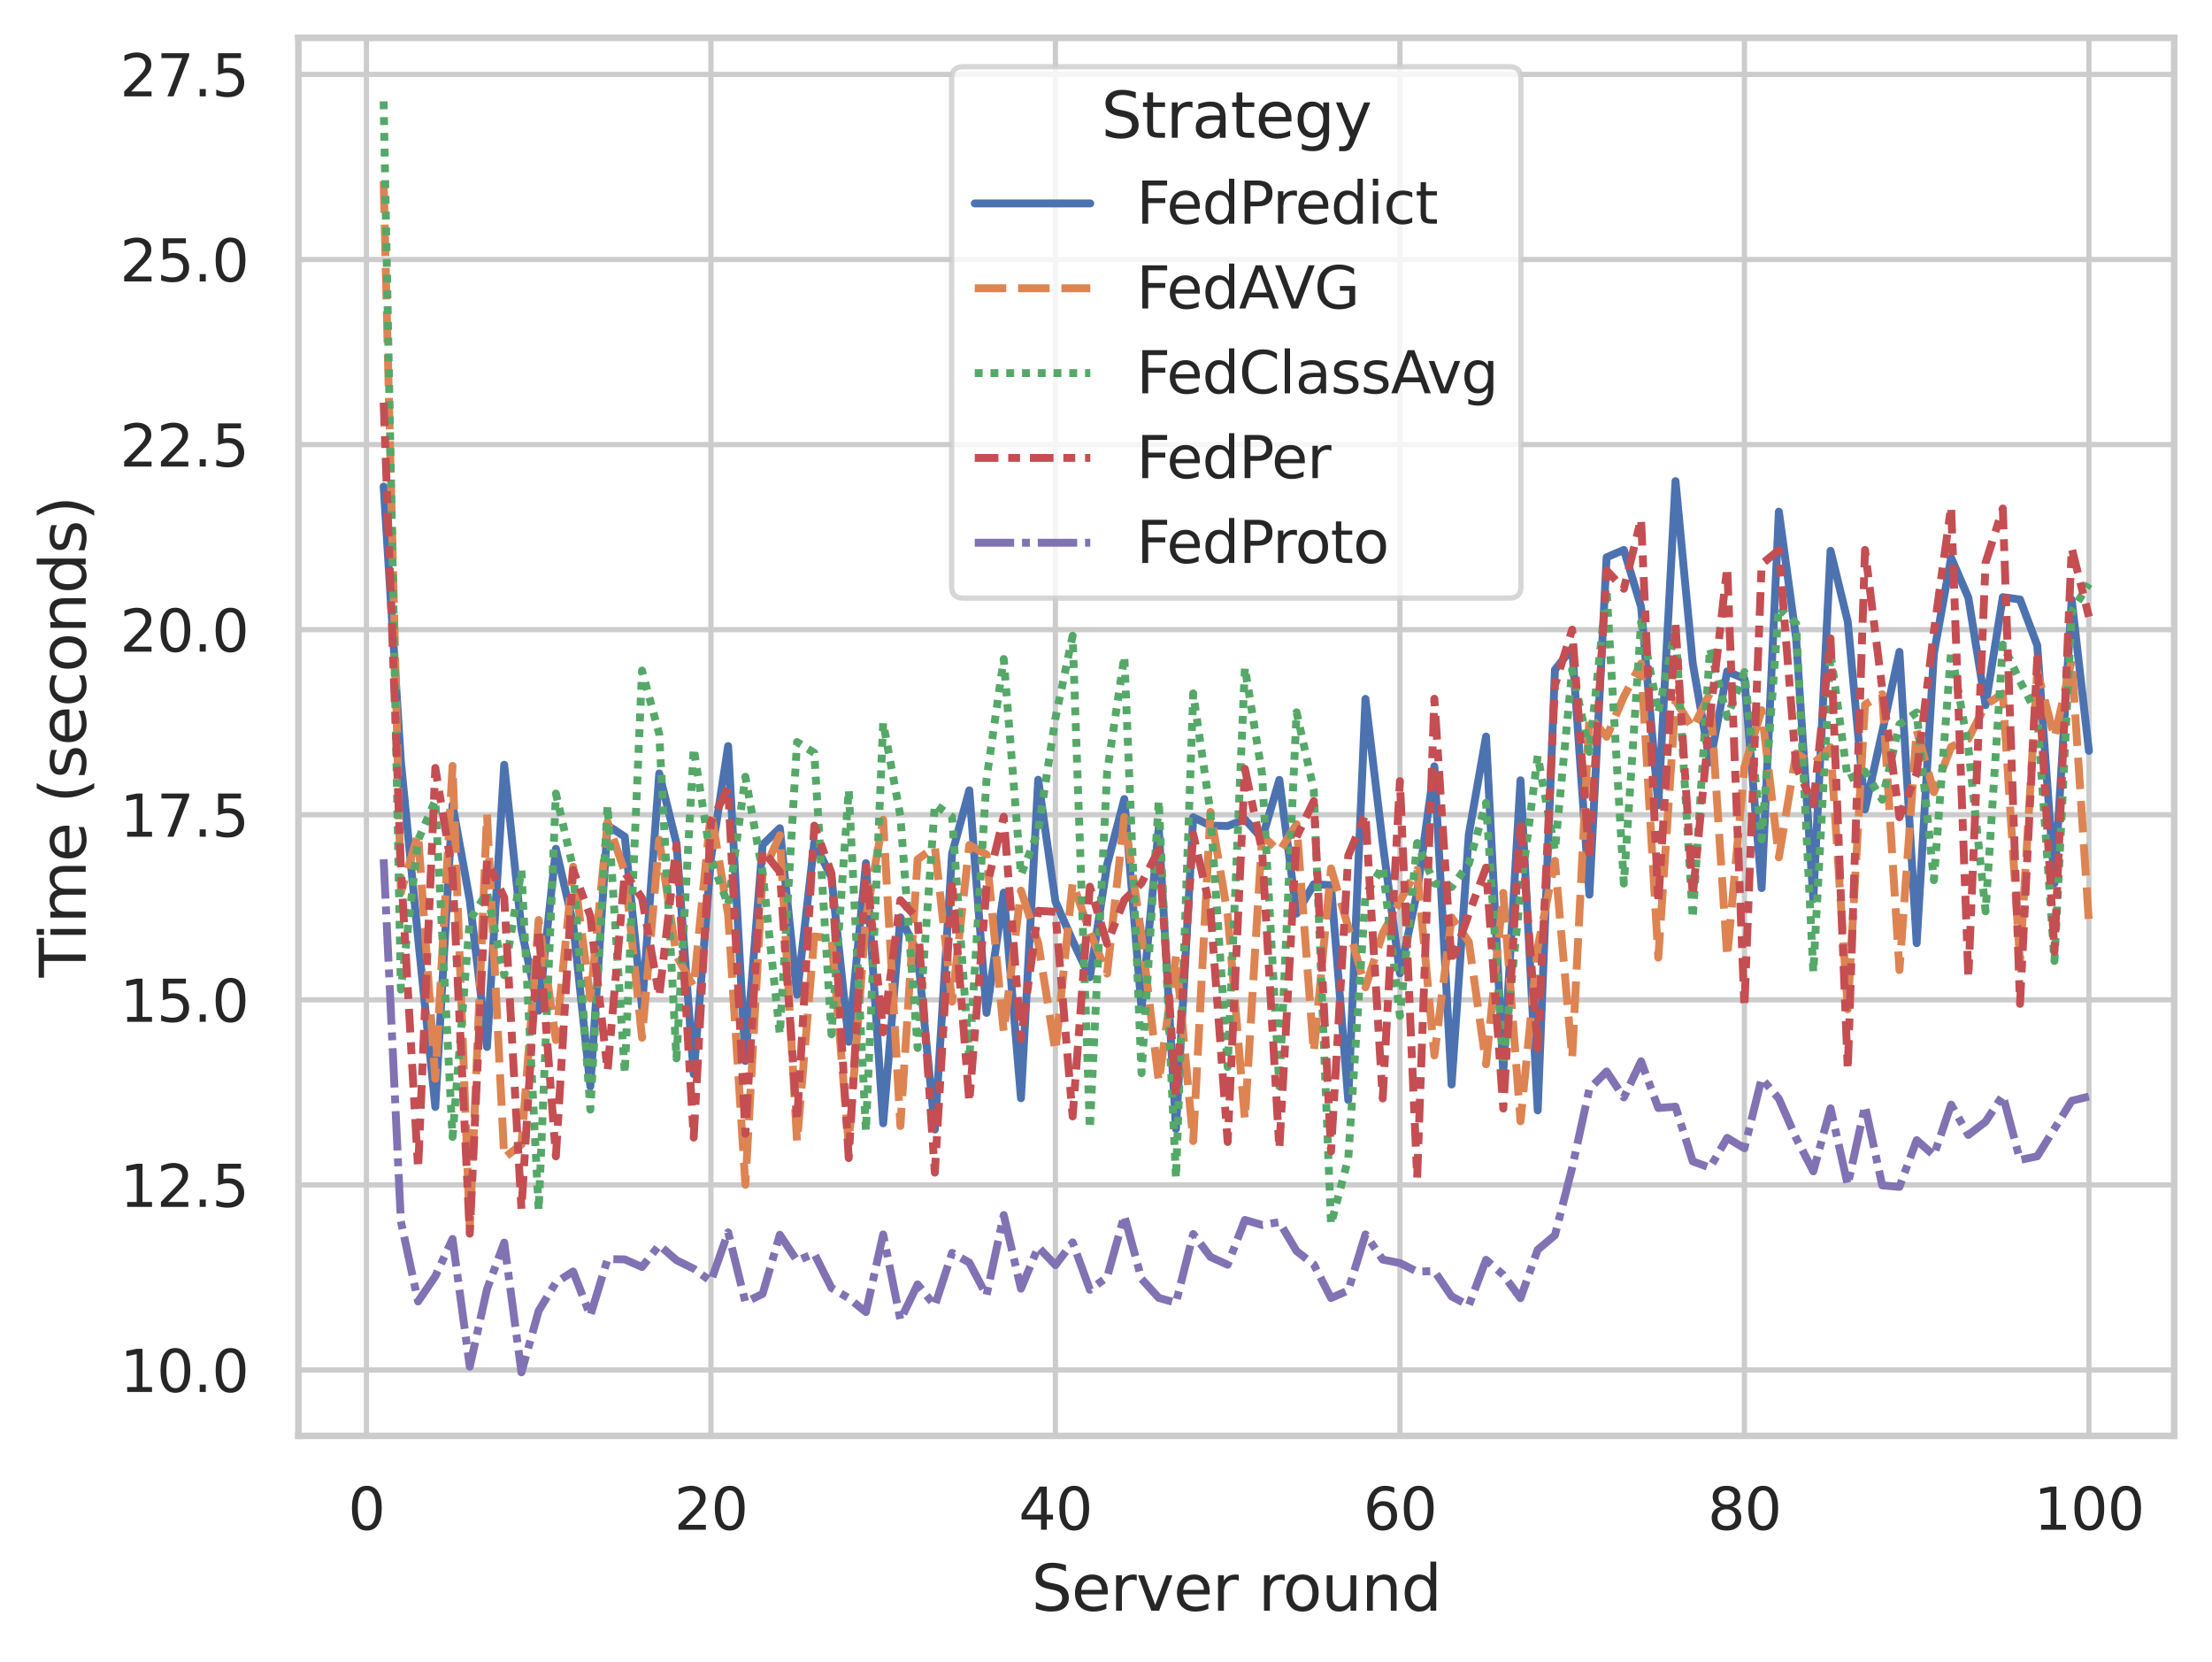 <?xml version="1.0" encoding="utf-8" standalone="no"?>
<!DOCTYPE svg PUBLIC "-//W3C//DTD SVG 1.1//EN"
  "http://www.w3.org/Graphics/SVG/1.1/DTD/svg11.dtd">
<svg xmlns:xlink="http://www.w3.org/1999/xlink" width="421.126pt" height="316.272pt" viewBox="0 0 421.126 316.272" xmlns="http://www.w3.org/2000/svg" version="1.1">
 <defs>
  <style type="text/css">*{stroke-linejoin: round; stroke-linecap: butt}</style>
 </defs>
 <g id="figure_1">
  <g id="patch_1">
   <path d="M 0 316.272 
L 421.126 316.272 
L 421.126 0 
L 0 0 
z
" style="fill: #ffffff"/>
  </g>
  <g id="axes_1">
   <g id="patch_2">
    <path d="M 56.806 273.312 
L 413.926 273.312 
L 413.926 7.2 
L 56.806 7.2 
z
" style="fill: #ffffff"/>
   </g>
   <g id="matplotlib.axis_1">
    <g id="xtick_1">
     <g id="line2d_1">
      <path d="M 69.759 273.312 
L 69.759 7.2 
" clip-path="url(#p52a2d776b5)" style="fill: none; stroke: #cccccc; stroke-linecap: round"/>
     </g>
     <g id="text_1">
      <!-- 0 -->
      <g style="fill: #262626" transform="translate(66.26 291.17) scale(0.11 -0.11)">
       <defs>
        <path id="DejaVuSans-30" d="M 2034 4250 
Q 1547 4250 1301 3770 
Q 1056 3291 1056 2328 
Q 1056 1369 1301 889 
Q 1547 409 2034 409 
Q 2525 409 2770 889 
Q 3016 1369 3016 2328 
Q 3016 3291 2770 3770 
Q 2525 4250 2034 4250 
z
M 2034 4750 
Q 2819 4750 3233 4129 
Q 3647 3509 3647 2328 
Q 3647 1150 3233 529 
Q 2819 -91 2034 -91 
Q 1250 -91 836 529 
Q 422 1150 422 2328 
Q 422 3509 836 4129 
Q 1250 4750 2034 4750 
z
" transform="scale(0.016)"/>
       </defs>
       <use xlink:href="#DejaVuSans-30"/>
      </g>
     </g>
    </g>
    <g id="xtick_2">
     <g id="line2d_2">
      <path d="M 135.346 273.312 
L 135.346 7.2 
" clip-path="url(#p52a2d776b5)" style="fill: none; stroke: #cccccc; stroke-linecap: round"/>
     </g>
     <g id="text_2">
      <!-- 20 -->
      <g style="fill: #262626" transform="translate(128.347 291.17) scale(0.11 -0.11)">
       <defs>
        <path id="DejaVuSans-32" d="M 1228 531 
L 3431 531 
L 3431 0 
L 469 0 
L 469 531 
Q 828 903 1448 1529 
Q 2069 2156 2228 2338 
Q 2531 2678 2651 2914 
Q 2772 3150 2772 3378 
Q 2772 3750 2511 3984 
Q 2250 4219 1831 4219 
Q 1534 4219 1204 4116 
Q 875 4013 500 3803 
L 500 4441 
Q 881 4594 1212 4672 
Q 1544 4750 1819 4750 
Q 2544 4750 2975 4387 
Q 3406 4025 3406 3419 
Q 3406 3131 3298 2873 
Q 3191 2616 2906 2266 
Q 2828 2175 2409 1742 
Q 1991 1309 1228 531 
z
" transform="scale(0.016)"/>
       </defs>
       <use xlink:href="#DejaVuSans-32"/>
       <use xlink:href="#DejaVuSans-30" x="63.623"/>
      </g>
     </g>
    </g>
    <g id="xtick_3">
     <g id="line2d_3">
      <path d="M 200.933 273.312 
L 200.933 7.2 
" clip-path="url(#p52a2d776b5)" style="fill: none; stroke: #cccccc; stroke-linecap: round"/>
     </g>
     <g id="text_3">
      <!-- 40 -->
      <g style="fill: #262626" transform="translate(193.934 291.17) scale(0.11 -0.11)">
       <defs>
        <path id="DejaVuSans-34" d="M 2419 4116 
L 825 1625 
L 2419 1625 
L 2419 4116 
z
M 2253 4666 
L 3047 4666 
L 3047 1625 
L 3713 1625 
L 3713 1100 
L 3047 1100 
L 3047 0 
L 2419 0 
L 2419 1100 
L 313 1100 
L 313 1709 
L 2253 4666 
z
" transform="scale(0.016)"/>
       </defs>
       <use xlink:href="#DejaVuSans-34"/>
       <use xlink:href="#DejaVuSans-30" x="63.623"/>
      </g>
     </g>
    </g>
    <g id="xtick_4">
     <g id="line2d_4">
      <path d="M 266.52 273.312 
L 266.52 7.2 
" clip-path="url(#p52a2d776b5)" style="fill: none; stroke: #cccccc; stroke-linecap: round"/>
     </g>
     <g id="text_4">
      <!-- 60 -->
      <g style="fill: #262626" transform="translate(259.521 291.17) scale(0.11 -0.11)">
       <defs>
        <path id="DejaVuSans-36" d="M 2113 2584 
Q 1688 2584 1439 2293 
Q 1191 2003 1191 1497 
Q 1191 994 1439 701 
Q 1688 409 2113 409 
Q 2538 409 2786 701 
Q 3034 994 3034 1497 
Q 3034 2003 2786 2293 
Q 2538 2584 2113 2584 
z
M 3366 4563 
L 3366 3988 
Q 3128 4100 2886 4159 
Q 2644 4219 2406 4219 
Q 1781 4219 1451 3797 
Q 1122 3375 1075 2522 
Q 1259 2794 1537 2939 
Q 1816 3084 2150 3084 
Q 2853 3084 3261 2657 
Q 3669 2231 3669 1497 
Q 3669 778 3244 343 
Q 2819 -91 2113 -91 
Q 1303 -91 875 529 
Q 447 1150 447 2328 
Q 447 3434 972 4092 
Q 1497 4750 2381 4750 
Q 2619 4750 2861 4703 
Q 3103 4656 3366 4563 
z
" transform="scale(0.016)"/>
       </defs>
       <use xlink:href="#DejaVuSans-36"/>
       <use xlink:href="#DejaVuSans-30" x="63.623"/>
      </g>
     </g>
    </g>
    <g id="xtick_5">
     <g id="line2d_5">
      <path d="M 332.106 273.312 
L 332.106 7.2 
" clip-path="url(#p52a2d776b5)" style="fill: none; stroke: #cccccc; stroke-linecap: round"/>
     </g>
     <g id="text_5">
      <!-- 80 -->
      <g style="fill: #262626" transform="translate(325.108 291.17) scale(0.11 -0.11)">
       <defs>
        <path id="DejaVuSans-38" d="M 2034 2216 
Q 1584 2216 1326 1975 
Q 1069 1734 1069 1313 
Q 1069 891 1326 650 
Q 1584 409 2034 409 
Q 2484 409 2743 651 
Q 3003 894 3003 1313 
Q 3003 1734 2745 1975 
Q 2488 2216 2034 2216 
z
M 1403 2484 
Q 997 2584 770 2862 
Q 544 3141 544 3541 
Q 544 4100 942 4425 
Q 1341 4750 2034 4750 
Q 2731 4750 3128 4425 
Q 3525 4100 3525 3541 
Q 3525 3141 3298 2862 
Q 3072 2584 2669 2484 
Q 3125 2378 3379 2068 
Q 3634 1759 3634 1313 
Q 3634 634 3220 271 
Q 2806 -91 2034 -91 
Q 1263 -91 848 271 
Q 434 634 434 1313 
Q 434 1759 690 2068 
Q 947 2378 1403 2484 
z
M 1172 3481 
Q 1172 3119 1398 2916 
Q 1625 2713 2034 2713 
Q 2441 2713 2670 2916 
Q 2900 3119 2900 3481 
Q 2900 3844 2670 4047 
Q 2441 4250 2034 4250 
Q 1625 4250 1398 4047 
Q 1172 3844 1172 3481 
z
" transform="scale(0.016)"/>
       </defs>
       <use xlink:href="#DejaVuSans-38"/>
       <use xlink:href="#DejaVuSans-30" x="63.623"/>
      </g>
     </g>
    </g>
    <g id="xtick_6">
     <g id="line2d_6">
      <path d="M 397.693 273.312 
L 397.693 7.2 
" clip-path="url(#p52a2d776b5)" style="fill: none; stroke: #cccccc; stroke-linecap: round"/>
     </g>
     <g id="text_6">
      <!-- 100 -->
      <g style="fill: #262626" transform="translate(387.195 291.17) scale(0.11 -0.11)">
       <defs>
        <path id="DejaVuSans-31" d="M 794 531 
L 1825 531 
L 1825 4091 
L 703 3866 
L 703 4441 
L 1819 4666 
L 2450 4666 
L 2450 531 
L 3481 531 
L 3481 0 
L 794 0 
L 794 531 
z
" transform="scale(0.016)"/>
       </defs>
       <use xlink:href="#DejaVuSans-31"/>
       <use xlink:href="#DejaVuSans-30" x="63.623"/>
       <use xlink:href="#DejaVuSans-30" x="127.246"/>
      </g>
     </g>
    </g>
    <g id="text_7">
     <!-- Server round -->
     <g style="fill: #262626" transform="translate(196.365 306.576) scale(0.12 -0.12)">
      <defs>
       <path id="DejaVuSans-53" d="M 3425 4513 
L 3425 3897 
Q 3066 4069 2747 4153 
Q 2428 4238 2131 4238 
Q 1616 4238 1336 4038 
Q 1056 3838 1056 3469 
Q 1056 3159 1242 3001 
Q 1428 2844 1947 2747 
L 2328 2669 
Q 3034 2534 3370 2195 
Q 3706 1856 3706 1288 
Q 3706 609 3251 259 
Q 2797 -91 1919 -91 
Q 1588 -91 1214 -16 
Q 841 59 441 206 
L 441 856 
Q 825 641 1194 531 
Q 1563 422 1919 422 
Q 2459 422 2753 634 
Q 3047 847 3047 1241 
Q 3047 1584 2836 1778 
Q 2625 1972 2144 2069 
L 1759 2144 
Q 1053 2284 737 2584 
Q 422 2884 422 3419 
Q 422 4038 858 4394 
Q 1294 4750 2059 4750 
Q 2388 4750 2728 4690 
Q 3069 4631 3425 4513 
z
" transform="scale(0.016)"/>
       <path id="DejaVuSans-65" d="M 3597 1894 
L 3597 1613 
L 953 1613 
Q 991 1019 1311 708 
Q 1631 397 2203 397 
Q 2534 397 2845 478 
Q 3156 559 3463 722 
L 3463 178 
Q 3153 47 2828 -22 
Q 2503 -91 2169 -91 
Q 1331 -91 842 396 
Q 353 884 353 1716 
Q 353 2575 817 3079 
Q 1281 3584 2069 3584 
Q 2775 3584 3186 3129 
Q 3597 2675 3597 1894 
z
M 3022 2063 
Q 3016 2534 2758 2815 
Q 2500 3097 2075 3097 
Q 1594 3097 1305 2825 
Q 1016 2553 972 2059 
L 3022 2063 
z
" transform="scale(0.016)"/>
       <path id="DejaVuSans-72" d="M 2631 2963 
Q 2534 3019 2420 3045 
Q 2306 3072 2169 3072 
Q 1681 3072 1420 2755 
Q 1159 2438 1159 1844 
L 1159 0 
L 581 0 
L 581 3500 
L 1159 3500 
L 1159 2956 
Q 1341 3275 1631 3429 
Q 1922 3584 2338 3584 
Q 2397 3584 2469 3576 
Q 2541 3569 2628 3553 
L 2631 2963 
z
" transform="scale(0.016)"/>
       <path id="DejaVuSans-76" d="M 191 3500 
L 800 3500 
L 1894 563 
L 2988 3500 
L 3597 3500 
L 2284 0 
L 1503 0 
L 191 3500 
z
" transform="scale(0.016)"/>
       <path id="DejaVuSans-20" transform="scale(0.016)"/>
       <path id="DejaVuSans-6f" d="M 1959 3097 
Q 1497 3097 1228 2736 
Q 959 2375 959 1747 
Q 959 1119 1226 758 
Q 1494 397 1959 397 
Q 2419 397 2687 759 
Q 2956 1122 2956 1747 
Q 2956 2369 2687 2733 
Q 2419 3097 1959 3097 
z
M 1959 3584 
Q 2709 3584 3137 3096 
Q 3566 2609 3566 1747 
Q 3566 888 3137 398 
Q 2709 -91 1959 -91 
Q 1206 -91 779 398 
Q 353 888 353 1747 
Q 353 2609 779 3096 
Q 1206 3584 1959 3584 
z
" transform="scale(0.016)"/>
       <path id="DejaVuSans-75" d="M 544 1381 
L 544 3500 
L 1119 3500 
L 1119 1403 
Q 1119 906 1312 657 
Q 1506 409 1894 409 
Q 2359 409 2629 706 
Q 2900 1003 2900 1516 
L 2900 3500 
L 3475 3500 
L 3475 0 
L 2900 0 
L 2900 538 
Q 2691 219 2414 64 
Q 2138 -91 1772 -91 
Q 1169 -91 856 284 
Q 544 659 544 1381 
z
M 1991 3584 
L 1991 3584 
z
" transform="scale(0.016)"/>
       <path id="DejaVuSans-6e" d="M 3513 2113 
L 3513 0 
L 2938 0 
L 2938 2094 
Q 2938 2591 2744 2837 
Q 2550 3084 2163 3084 
Q 1697 3084 1428 2787 
Q 1159 2491 1159 1978 
L 1159 0 
L 581 0 
L 581 3500 
L 1159 3500 
L 1159 2956 
Q 1366 3272 1645 3428 
Q 1925 3584 2291 3584 
Q 2894 3584 3203 3211 
Q 3513 2838 3513 2113 
z
" transform="scale(0.016)"/>
       <path id="DejaVuSans-64" d="M 2906 2969 
L 2906 4863 
L 3481 4863 
L 3481 0 
L 2906 0 
L 2906 525 
Q 2725 213 2448 61 
Q 2172 -91 1784 -91 
Q 1150 -91 751 415 
Q 353 922 353 1747 
Q 353 2572 751 3078 
Q 1150 3584 1784 3584 
Q 2172 3584 2448 3432 
Q 2725 3281 2906 2969 
z
M 947 1747 
Q 947 1113 1208 752 
Q 1469 391 1925 391 
Q 2381 391 2643 752 
Q 2906 1113 2906 1747 
Q 2906 2381 2643 2742 
Q 2381 3103 1925 3103 
Q 1469 3103 1208 2742 
Q 947 2381 947 1747 
z
" transform="scale(0.016)"/>
      </defs>
      <use xlink:href="#DejaVuSans-53"/>
      <use xlink:href="#DejaVuSans-65" x="63.477"/>
      <use xlink:href="#DejaVuSans-72" x="125"/>
      <use xlink:href="#DejaVuSans-76" x="166.113"/>
      <use xlink:href="#DejaVuSans-65" x="225.293"/>
      <use xlink:href="#DejaVuSans-72" x="286.816"/>
      <use xlink:href="#DejaVuSans-20" x="327.93"/>
      <use xlink:href="#DejaVuSans-72" x="359.717"/>
      <use xlink:href="#DejaVuSans-6f" x="398.58"/>
      <use xlink:href="#DejaVuSans-75" x="459.762"/>
      <use xlink:href="#DejaVuSans-6e" x="523.141"/>
      <use xlink:href="#DejaVuSans-64" x="586.52"/>
     </g>
    </g>
   </g>
   <g id="matplotlib.axis_2">
    <g id="ytick_1">
     <g id="line2d_7">
      <path d="M 56.806 260.772 
L 413.926 260.772 
" clip-path="url(#p52a2d776b5)" style="fill: none; stroke: #cccccc; stroke-linecap: round"/>
     </g>
     <g id="text_8">
      <!-- 10.0 -->
      <g style="fill: #262626" transform="translate(22.814 264.951) scale(0.11 -0.11)">
       <defs>
        <path id="DejaVuSans-2e" d="M 684 794 
L 1344 794 
L 1344 0 
L 684 0 
L 684 794 
z
" transform="scale(0.016)"/>
       </defs>
       <use xlink:href="#DejaVuSans-31"/>
       <use xlink:href="#DejaVuSans-30" x="63.623"/>
       <use xlink:href="#DejaVuSans-2e" x="127.246"/>
       <use xlink:href="#DejaVuSans-30" x="159.033"/>
      </g>
     </g>
    </g>
    <g id="ytick_2">
     <g id="line2d_8">
      <path d="M 56.806 225.542 
L 413.926 225.542 
" clip-path="url(#p52a2d776b5)" style="fill: none; stroke: #cccccc; stroke-linecap: round"/>
     </g>
     <g id="text_9">
      <!-- 12.5 -->
      <g style="fill: #262626" transform="translate(22.814 229.721) scale(0.11 -0.11)">
       <defs>
        <path id="DejaVuSans-35" d="M 691 4666 
L 3169 4666 
L 3169 4134 
L 1269 4134 
L 1269 2991 
Q 1406 3038 1543 3061 
Q 1681 3084 1819 3084 
Q 2600 3084 3056 2656 
Q 3513 2228 3513 1497 
Q 3513 744 3044 326 
Q 2575 -91 1722 -91 
Q 1428 -91 1123 -41 
Q 819 9 494 109 
L 494 744 
Q 775 591 1075 516 
Q 1375 441 1709 441 
Q 2250 441 2565 725 
Q 2881 1009 2881 1497 
Q 2881 1984 2565 2268 
Q 2250 2553 1709 2553 
Q 1456 2553 1204 2497 
Q 953 2441 691 2322 
L 691 4666 
z
" transform="scale(0.016)"/>
       </defs>
       <use xlink:href="#DejaVuSans-31"/>
       <use xlink:href="#DejaVuSans-32" x="63.623"/>
       <use xlink:href="#DejaVuSans-2e" x="127.246"/>
       <use xlink:href="#DejaVuSans-35" x="159.033"/>
      </g>
     </g>
    </g>
    <g id="ytick_3">
     <g id="line2d_9">
      <path d="M 56.806 190.312 
L 413.926 190.312 
" clip-path="url(#p52a2d776b5)" style="fill: none; stroke: #cccccc; stroke-linecap: round"/>
     </g>
     <g id="text_10">
      <!-- 15.0 -->
      <g style="fill: #262626" transform="translate(22.814 194.491) scale(0.11 -0.11)">
       <use xlink:href="#DejaVuSans-31"/>
       <use xlink:href="#DejaVuSans-35" x="63.623"/>
       <use xlink:href="#DejaVuSans-2e" x="127.246"/>
       <use xlink:href="#DejaVuSans-30" x="159.033"/>
      </g>
     </g>
    </g>
    <g id="ytick_4">
     <g id="line2d_10">
      <path d="M 56.806 155.082 
L 413.926 155.082 
" clip-path="url(#p52a2d776b5)" style="fill: none; stroke: #cccccc; stroke-linecap: round"/>
     </g>
     <g id="text_11">
      <!-- 17.5 -->
      <g style="fill: #262626" transform="translate(22.814 159.261) scale(0.11 -0.11)">
       <defs>
        <path id="DejaVuSans-37" d="M 525 4666 
L 3525 4666 
L 3525 4397 
L 1831 0 
L 1172 0 
L 2766 4134 
L 525 4134 
L 525 4666 
z
" transform="scale(0.016)"/>
       </defs>
       <use xlink:href="#DejaVuSans-31"/>
       <use xlink:href="#DejaVuSans-37" x="63.623"/>
       <use xlink:href="#DejaVuSans-2e" x="127.246"/>
       <use xlink:href="#DejaVuSans-35" x="159.033"/>
      </g>
     </g>
    </g>
    <g id="ytick_5">
     <g id="line2d_11">
      <path d="M 56.806 119.853 
L 413.926 119.853 
" clip-path="url(#p52a2d776b5)" style="fill: none; stroke: #cccccc; stroke-linecap: round"/>
     </g>
     <g id="text_12">
      <!-- 20.0 -->
      <g style="fill: #262626" transform="translate(22.814 124.032) scale(0.11 -0.11)">
       <use xlink:href="#DejaVuSans-32"/>
       <use xlink:href="#DejaVuSans-30" x="63.623"/>
       <use xlink:href="#DejaVuSans-2e" x="127.246"/>
       <use xlink:href="#DejaVuSans-30" x="159.033"/>
      </g>
     </g>
    </g>
    <g id="ytick_6">
     <g id="line2d_12">
      <path d="M 56.806 84.623 
L 413.926 84.623 
" clip-path="url(#p52a2d776b5)" style="fill: none; stroke: #cccccc; stroke-linecap: round"/>
     </g>
     <g id="text_13">
      <!-- 22.5 -->
      <g style="fill: #262626" transform="translate(22.814 88.802) scale(0.11 -0.11)">
       <use xlink:href="#DejaVuSans-32"/>
       <use xlink:href="#DejaVuSans-32" x="63.623"/>
       <use xlink:href="#DejaVuSans-2e" x="127.246"/>
       <use xlink:href="#DejaVuSans-35" x="159.033"/>
      </g>
     </g>
    </g>
    <g id="ytick_7">
     <g id="line2d_13">
      <path d="M 56.806 49.393 
L 413.926 49.393 
" clip-path="url(#p52a2d776b5)" style="fill: none; stroke: #cccccc; stroke-linecap: round"/>
     </g>
     <g id="text_14">
      <!-- 25.0 -->
      <g style="fill: #262626" transform="translate(22.814 53.572) scale(0.11 -0.11)">
       <use xlink:href="#DejaVuSans-32"/>
       <use xlink:href="#DejaVuSans-35" x="63.623"/>
       <use xlink:href="#DejaVuSans-2e" x="127.246"/>
       <use xlink:href="#DejaVuSans-30" x="159.033"/>
      </g>
     </g>
    </g>
    <g id="ytick_8">
     <g id="line2d_14">
      <path d="M 56.806 14.163 
L 413.926 14.163 
" clip-path="url(#p52a2d776b5)" style="fill: none; stroke: #cccccc; stroke-linecap: round"/>
     </g>
     <g id="text_15">
      <!-- 27.5 -->
      <g style="fill: #262626" transform="translate(22.814 18.342) scale(0.11 -0.11)">
       <use xlink:href="#DejaVuSans-32"/>
       <use xlink:href="#DejaVuSans-37" x="63.623"/>
       <use xlink:href="#DejaVuSans-2e" x="127.246"/>
       <use xlink:href="#DejaVuSans-35" x="159.033"/>
      </g>
     </g>
    </g>
    <g id="text_16">
     <!-- Time (seconds) -->
     <g style="fill: #262626" transform="translate(16.318 186.05) rotate(-90) scale(0.12 -0.12)">
      <defs>
       <path id="DejaVuSans-54" d="M -19 4666 
L 3928 4666 
L 3928 4134 
L 2272 4134 
L 2272 0 
L 1638 0 
L 1638 4134 
L -19 4134 
L -19 4666 
z
" transform="scale(0.016)"/>
       <path id="DejaVuSans-69" d="M 603 3500 
L 1178 3500 
L 1178 0 
L 603 0 
L 603 3500 
z
M 603 4863 
L 1178 4863 
L 1178 4134 
L 603 4134 
L 603 4863 
z
" transform="scale(0.016)"/>
       <path id="DejaVuSans-6d" d="M 3328 2828 
Q 3544 3216 3844 3400 
Q 4144 3584 4550 3584 
Q 5097 3584 5394 3201 
Q 5691 2819 5691 2113 
L 5691 0 
L 5113 0 
L 5113 2094 
Q 5113 2597 4934 2840 
Q 4756 3084 4391 3084 
Q 3944 3084 3684 2787 
Q 3425 2491 3425 1978 
L 3425 0 
L 2847 0 
L 2847 2094 
Q 2847 2600 2669 2842 
Q 2491 3084 2119 3084 
Q 1678 3084 1418 2786 
Q 1159 2488 1159 1978 
L 1159 0 
L 581 0 
L 581 3500 
L 1159 3500 
L 1159 2956 
Q 1356 3278 1631 3431 
Q 1906 3584 2284 3584 
Q 2666 3584 2933 3390 
Q 3200 3197 3328 2828 
z
" transform="scale(0.016)"/>
       <path id="DejaVuSans-28" d="M 1984 4856 
Q 1566 4138 1362 3434 
Q 1159 2731 1159 2009 
Q 1159 1288 1364 580 
Q 1569 -128 1984 -844 
L 1484 -844 
Q 1016 -109 783 600 
Q 550 1309 550 2009 
Q 550 2706 781 3412 
Q 1013 4119 1484 4856 
L 1984 4856 
z
" transform="scale(0.016)"/>
       <path id="DejaVuSans-73" d="M 2834 3397 
L 2834 2853 
Q 2591 2978 2328 3040 
Q 2066 3103 1784 3103 
Q 1356 3103 1142 2972 
Q 928 2841 928 2578 
Q 928 2378 1081 2264 
Q 1234 2150 1697 2047 
L 1894 2003 
Q 2506 1872 2764 1633 
Q 3022 1394 3022 966 
Q 3022 478 2636 193 
Q 2250 -91 1575 -91 
Q 1294 -91 989 -36 
Q 684 19 347 128 
L 347 722 
Q 666 556 975 473 
Q 1284 391 1588 391 
Q 1994 391 2212 530 
Q 2431 669 2431 922 
Q 2431 1156 2273 1281 
Q 2116 1406 1581 1522 
L 1381 1569 
Q 847 1681 609 1914 
Q 372 2147 372 2553 
Q 372 3047 722 3315 
Q 1072 3584 1716 3584 
Q 2034 3584 2315 3537 
Q 2597 3491 2834 3397 
z
" transform="scale(0.016)"/>
       <path id="DejaVuSans-63" d="M 3122 3366 
L 3122 2828 
Q 2878 2963 2633 3030 
Q 2388 3097 2138 3097 
Q 1578 3097 1268 2742 
Q 959 2388 959 1747 
Q 959 1106 1268 751 
Q 1578 397 2138 397 
Q 2388 397 2633 464 
Q 2878 531 3122 666 
L 3122 134 
Q 2881 22 2623 -34 
Q 2366 -91 2075 -91 
Q 1284 -91 818 406 
Q 353 903 353 1747 
Q 353 2603 823 3093 
Q 1294 3584 2113 3584 
Q 2378 3584 2631 3529 
Q 2884 3475 3122 3366 
z
" transform="scale(0.016)"/>
       <path id="DejaVuSans-29" d="M 513 4856 
L 1013 4856 
Q 1481 4119 1714 3412 
Q 1947 2706 1947 2009 
Q 1947 1309 1714 600 
Q 1481 -109 1013 -844 
L 513 -844 
Q 928 -128 1133 580 
Q 1338 1288 1338 2009 
Q 1338 2731 1133 3434 
Q 928 4138 513 4856 
z
" transform="scale(0.016)"/>
      </defs>
      <use xlink:href="#DejaVuSans-54"/>
      <use xlink:href="#DejaVuSans-69" x="57.959"/>
      <use xlink:href="#DejaVuSans-6d" x="85.742"/>
      <use xlink:href="#DejaVuSans-65" x="183.154"/>
      <use xlink:href="#DejaVuSans-20" x="244.678"/>
      <use xlink:href="#DejaVuSans-28" x="276.465"/>
      <use xlink:href="#DejaVuSans-73" x="315.479"/>
      <use xlink:href="#DejaVuSans-65" x="367.578"/>
      <use xlink:href="#DejaVuSans-63" x="429.102"/>
      <use xlink:href="#DejaVuSans-6f" x="484.082"/>
      <use xlink:href="#DejaVuSans-6e" x="545.264"/>
      <use xlink:href="#DejaVuSans-64" x="608.643"/>
      <use xlink:href="#DejaVuSans-73" x="672.119"/>
      <use xlink:href="#DejaVuSans-29" x="724.219"/>
     </g>
    </g>
   </g>
   <g id="PolyCollection_1"/>
   <g id="PolyCollection_2"/>
   <g id="PolyCollection_3"/>
   <g id="PolyCollection_4"/>
   <g id="PolyCollection_5"/>
   <g id="line2d_15">
    <path d="M 73.039 92.613 
L 76.318 144.869 
L 79.597 178.568 
L 82.877 210.693 
L 86.156 153.21 
L 89.435 171.389 
L 92.715 199.289 
L 95.994 145.566 
L 99.273 176.915 
L 102.553 192.38 
L 105.832 161.558 
L 109.111 175.819 
L 112.391 206.805 
L 115.67 157.101 
L 118.949 159.264 
L 122.229 191.772 
L 125.508 147.218 
L 128.787 160.525 
L 132.067 204.445 
L 135.346 163.452 
L 138.625 142.006 
L 141.905 201.959 
L 145.184 160.799 
L 148.463 157.64 
L 151.743 189.338 
L 155.022 160.356 
L 158.301 167.01 
L 161.581 198.301 
L 164.86 164.294 
L 168.139 213.815 
L 171.419 174.62 
L 174.698 181.359 
L 177.978 214.998 
L 181.257 162.47 
L 184.536 150.426 
L 187.816 192.801 
L 191.095 169.896 
L 194.374 209.042 
L 197.654 148.421 
L 200.933 171.583 
L 204.212 179.067 
L 207.492 186.016 
L 210.771 164.608 
L 214.05 152.084 
L 217.33 191.998 
L 220.609 157.478 
L 223.888 214.896 
L 227.168 155.561 
L 230.447 157.149 
L 233.726 157.224 
L 237.006 155.96 
L 240.285 159.596 
L 243.564 148.442 
L 246.844 173.899 
L 250.123 168.3 
L 253.402 168.496 
L 256.682 209.377 
L 259.961 133.03 
L 263.24 160.469 
L 266.52 185.267 
L 269.799 169.794 
L 273.078 145.86 
L 276.358 206.423 
L 279.637 158.805 
L 282.916 140.189 
L 286.196 204.16 
L 289.475 148.52 
L 292.754 211.35 
L 296.034 127.477 
L 299.313 123.363 
L 302.592 170.303 
L 305.872 106.075 
L 309.151 104.667 
L 312.43 115.48 
L 315.71 153.295 
L 318.989 91.577 
L 322.268 126.242 
L 325.548 145.119 
L 328.827 127.793 
L 332.106 129.19 
L 335.386 169.044 
L 338.665 97.391 
L 341.944 121.45 
L 345.224 171.149 
L 348.503 104.843 
L 351.782 118.312 
L 355.062 154.071 
L 358.341 139.34 
L 361.62 124.076 
L 364.9 179.532 
L 368.179 124.407 
L 371.458 106.164 
L 374.738 113.74 
L 378.017 134.229 
L 381.297 113.659 
L 384.576 114.111 
L 387.855 122.845 
L 391.135 168.12 
L 394.414 114.153 
L 397.693 142.919 
" clip-path="url(#p52a2d776b5)" style="fill: none; stroke: #4c72b0; stroke-width: 1.5; stroke-linecap: round"/>
   </g>
   <g id="line2d_16">
    <path d="M 73.039 34.496 
L 76.318 169.909 
L 79.597 158.75 
L 82.877 205.34 
L 86.156 145.783 
L 89.435 233.988 
L 92.715 155.023 
L 95.994 220.362 
L 99.273 217.851 
L 102.553 175.103 
L 105.832 197.971 
L 109.111 164.961 
L 112.391 190.001 
L 115.67 156.46 
L 118.949 165.929 
L 122.229 197.538 
L 125.508 159.837 
L 128.787 181.912 
L 132.067 187.834 
L 135.346 154.39 
L 138.625 174.134 
L 141.905 225.512 
L 145.184 166.378 
L 148.463 158.972 
L 151.743 217.363 
L 155.022 178.237 
L 158.301 178.595 
L 161.581 217.811 
L 164.86 174.736 
L 168.139 156.02 
L 171.419 214.324 
L 174.698 163.582 
L 177.978 161.208 
L 181.257 190.649 
L 184.536 160.837 
L 187.816 162.656 
L 191.095 196.455 
L 194.374 169.522 
L 197.654 179.464 
L 200.933 200.132 
L 204.212 168.019 
L 207.492 177.438 
L 210.771 185.322 
L 214.05 155.512 
L 217.33 177.993 
L 220.609 205.923 
L 223.888 181.969 
L 227.168 217.186 
L 230.447 154.544 
L 233.726 174.063 
L 237.006 213.113 
L 240.285 158.984 
L 243.564 162.088 
L 246.844 156.891 
L 250.123 200.312 
L 253.402 165.301 
L 256.682 176.47 
L 259.961 187.922 
L 263.24 177.671 
L 266.52 171.524 
L 269.799 165.557 
L 273.078 200.895 
L 276.358 174.633 
L 279.637 179.257 
L 282.916 202.578 
L 286.196 169.946 
L 289.475 213.421 
L 292.754 180.314 
L 296.034 163.847 
L 299.313 201.382 
L 302.592 136.334 
L 305.872 140.252 
L 309.151 132.615 
L 312.43 126.299 
L 315.71 182.284 
L 318.989 133.339 
L 322.268 138.638 
L 325.548 131.941 
L 328.827 182.178 
L 332.106 145.959 
L 335.386 135.182 
L 338.665 163.197 
L 341.944 143.399 
L 345.224 145.374 
L 348.503 142.236 
L 351.782 192.118 
L 355.062 134.127 
L 358.341 132.132 
L 361.62 184.647 
L 364.9 138.934 
L 368.179 150.793 
L 371.458 142.166 
L 374.738 140.613 
L 378.017 134.182 
L 381.297 132.009 
L 384.576 183.042 
L 387.855 127.662 
L 391.135 140.429 
L 394.414 125.64 
L 397.693 175.597 
" clip-path="url(#p52a2d776b5)" style="fill: none; stroke-dasharray: 6,2.25; stroke-dashoffset: 0; stroke: #dd8452; stroke-width: 1.5"/>
   </g>
   <g id="line2d_17">
    <path d="M 73.039 19.296 
L 76.318 188.361 
L 79.597 159.905 
L 82.877 152.349 
L 86.156 216.416 
L 89.435 175.117 
L 92.715 169.908 
L 95.994 185.622 
L 99.273 165.679 
L 102.553 230.385 
L 105.832 151.044 
L 109.111 165.264 
L 112.391 211.211 
L 115.67 153.274 
L 118.949 204.275 
L 122.229 127.637 
L 125.508 139.725 
L 128.787 201.455 
L 132.067 142.424 
L 135.346 163.501 
L 138.625 172.216 
L 141.905 147.843 
L 145.184 166.028 
L 148.463 196.862 
L 151.743 141.242 
L 155.022 143.303 
L 158.301 196.877 
L 161.581 150.367 
L 164.86 215.307 
L 168.139 137.588 
L 171.419 155.327 
L 174.698 199.481 
L 177.978 153.107 
L 181.257 155.499 
L 184.536 201.721 
L 187.816 148.283 
L 191.095 125.432 
L 194.374 166.526 
L 197.654 158.193 
L 200.933 136.695 
L 204.212 121.004 
L 207.492 214.86 
L 210.771 146.985 
L 214.05 124.946 
L 217.33 204.276 
L 220.609 152.383 
L 223.888 224.244 
L 227.168 131.976 
L 230.447 154.675 
L 233.726 203.094 
L 237.006 127.071 
L 240.285 147.405 
L 243.564 206.788 
L 246.844 135.583 
L 250.123 150.375 
L 253.402 233.015 
L 256.682 220.536 
L 259.961 170.347 
L 263.24 164.95 
L 266.52 193.373 
L 269.799 160.465 
L 273.078 168.139 
L 276.358 168.852 
L 279.637 164.427 
L 282.916 152.803 
L 286.196 202.651 
L 289.475 169.791 
L 292.754 143.862 
L 296.034 161.873 
L 299.313 127.466 
L 302.592 143.135 
L 305.872 112.311 
L 309.151 168.184 
L 312.43 118.447 
L 315.71 135.67 
L 318.989 119.657 
L 322.268 174.78 
L 325.548 123.421 
L 328.827 136.473 
L 332.106 127.924 
L 335.386 159.786 
L 338.665 115.587 
L 341.944 118.675 
L 345.224 185.034 
L 348.503 124.252 
L 351.782 148.28 
L 355.062 146.858 
L 358.341 152.216 
L 361.62 137.877 
L 364.9 135.613 
L 368.179 167.536 
L 371.458 123.84 
L 374.738 142.314 
L 378.017 173.472 
L 381.297 122.681 
L 384.576 129.668 
L 387.855 136.005 
L 391.135 182.916 
L 394.414 116.446 
L 397.693 111.098 
" clip-path="url(#p52a2d776b5)" style="fill: none; stroke-dasharray: 1.5,1.5; stroke-dashoffset: 0; stroke: #55a868; stroke-width: 1.5"/>
   </g>
   <g id="line2d_18">
    <path d="M 73.039 76.636 
L 76.318 165.02 
L 79.597 222.503 
L 82.877 146.171 
L 86.156 166.121 
L 89.435 234.825 
L 92.715 163.8 
L 95.994 170.856 
L 99.273 230.137 
L 102.553 176.811 
L 105.832 220.117 
L 109.111 165.582 
L 112.391 174.369 
L 115.67 203.828 
L 118.949 166.079 
L 122.229 170.956 
L 125.508 189.608 
L 128.787 160.861 
L 132.067 216.538 
L 135.346 156.489 
L 138.625 149.967 
L 141.905 215.807 
L 145.184 161.832 
L 148.463 165.971 
L 151.743 213.446 
L 155.022 157.15 
L 158.301 166.239 
L 161.581 220.432 
L 164.86 164.945 
L 168.139 196.489 
L 171.419 171.331 
L 174.698 174.907 
L 177.978 223.202 
L 181.257 167.578 
L 184.536 209.784 
L 187.816 168.915 
L 191.095 155.466 
L 194.374 197.794 
L 197.654 173.36 
L 200.933 173.572 
L 204.212 212.504 
L 207.492 168.765 
L 210.771 179.641 
L 214.05 171.288 
L 217.33 168.088 
L 220.609 161.76 
L 223.888 208.718 
L 227.168 158.804 
L 230.447 173.108 
L 233.726 217.372 
L 237.006 146.332 
L 240.285 161.952 
L 243.564 218.646 
L 246.844 159.316 
L 250.123 152.455 
L 253.402 219.163 
L 256.682 162.871 
L 259.961 155.004 
L 263.24 209.088 
L 266.52 148.681 
L 269.799 224.193 
L 273.078 132.998 
L 276.358 183.372 
L 279.637 173.948 
L 282.916 165.145 
L 286.196 211.011 
L 289.475 156.122 
L 292.754 199.554 
L 296.034 130.414 
L 299.313 119.847 
L 302.592 163.646 
L 305.872 108.577 
L 309.151 112.068 
L 312.43 98.778 
L 315.71 171.974 
L 318.989 118.857 
L 322.268 170.539 
L 325.548 136.681 
L 328.827 107.983 
L 332.106 191.732 
L 335.386 107.388 
L 338.665 104.691 
L 341.944 145.868 
L 345.224 153.117 
L 348.503 121.514 
L 351.782 203.655 
L 355.062 104.664 
L 358.341 131.077 
L 361.62 155.561 
L 364.9 147.195 
L 368.179 120.154 
L 371.458 96.417 
L 374.738 186.114 
L 378.017 107.109 
L 381.297 96.787 
L 384.576 191.081 
L 387.855 125.236 
L 391.135 181.14 
L 394.414 104.355 
L 397.693 117.392 
" clip-path="url(#p52a2d776b5)" style="fill: none; stroke-dasharray: 4.5,1.875,2.25,1.875; stroke-dashoffset: 0; stroke: #c44e52; stroke-width: 1.5"/>
   </g>
   <g id="line2d_19">
    <path d="M 73.039 163.553 
L 76.318 232.458 
L 79.597 247.719 
L 82.877 242.922 
L 86.156 235.821 
L 89.435 260.135 
L 92.715 245.403 
L 95.994 236.515 
L 99.273 261.216 
L 102.553 249.503 
L 105.832 244.114 
L 109.111 242.013 
L 112.391 250.426 
L 115.67 239.654 
L 118.949 239.718 
L 122.229 241.171 
L 125.508 236.995 
L 128.787 239.877 
L 132.067 241.488 
L 135.346 243.884 
L 138.625 234.572 
L 141.905 247.874 
L 145.184 246.289 
L 148.463 235.02 
L 151.743 239.974 
L 155.022 238.608 
L 158.301 245.153 
L 161.581 247.095 
L 164.86 249.744 
L 168.139 234.964 
L 171.419 251.265 
L 174.698 244.476 
L 177.978 248.527 
L 181.257 238.473 
L 184.536 240.317 
L 187.816 246.57 
L 191.095 231.273 
L 194.374 245.298 
L 197.654 237.371 
L 200.933 240.811 
L 204.212 236.472 
L 207.492 245.499 
L 210.771 243.113 
L 214.05 231.397 
L 217.33 243.431 
L 220.609 247.043 
L 223.888 247.962 
L 227.168 234.881 
L 230.447 239.246 
L 233.726 240.734 
L 237.006 232.205 
L 240.285 233.163 
L 243.564 232.623 
L 246.844 238.14 
L 250.123 240.675 
L 253.402 247.076 
L 256.682 245.617 
L 259.961 234.957 
L 263.24 239.752 
L 266.52 240.408 
L 269.799 242.047 
L 273.078 241.934 
L 276.358 246.758 
L 279.637 248.5 
L 282.916 239.798 
L 286.196 242.662 
L 289.475 247.105 
L 292.754 237.88 
L 296.034 235.114 
L 299.313 222.283 
L 302.592 207.253 
L 305.872 203.949 
L 309.151 208.878 
L 312.43 202.012 
L 315.71 210.904 
L 318.989 210.645 
L 322.268 221.058 
L 325.548 222.258 
L 328.827 216.583 
L 332.106 218.566 
L 335.386 205.268 
L 338.665 209.139 
L 341.944 216.614 
L 345.224 222.961 
L 348.503 210.955 
L 351.782 225.548 
L 355.062 210.481 
L 358.341 225.622 
L 361.62 225.911 
L 364.9 217.018 
L 368.179 219.914 
L 371.458 210.257 
L 374.738 216.037 
L 378.017 213.512 
L 381.297 208.479 
L 384.576 220.78 
L 387.855 220.098 
L 391.135 214.824 
L 394.414 209.53 
L 397.693 208.717 
" clip-path="url(#p52a2d776b5)" style="fill: none; stroke-dasharray: 7.5,1.5,1.5,1.5; stroke-dashoffset: 0; stroke: #8172b3; stroke-width: 1.5"/>
   </g>
   <g id="line2d_20"/>
   <g id="line2d_21"/>
   <g id="line2d_22"/>
   <g id="line2d_23"/>
   <g id="line2d_24"/>
   <g id="patch_3">
    <path d="M 56.806 273.312 
L 56.806 7.2 
" style="fill: none; stroke: #cccccc; stroke-width: 1.25; stroke-linejoin: miter; stroke-linecap: square"/>
   </g>
   <g id="patch_4">
    <path d="M 413.926 273.312 
L 413.926 7.2 
" style="fill: none; stroke: #cccccc; stroke-width: 1.25; stroke-linejoin: miter; stroke-linecap: square"/>
   </g>
   <g id="patch_5">
    <path d="M 56.806 273.312 
L 413.926 273.312 
" style="fill: none; stroke: #cccccc; stroke-width: 1.25; stroke-linejoin: miter; stroke-linecap: square"/>
   </g>
   <g id="patch_6">
    <path d="M 56.806 7.2 
L 413.926 7.2 
" style="fill: none; stroke: #cccccc; stroke-width: 1.25; stroke-linejoin: miter; stroke-linecap: square"/>
   </g>
   <g id="legend_1">
    <g id="patch_7">
     <path d="M 183.374 113.843 
L 287.358 113.843 
Q 289.558 113.843 289.558 111.643 
L 289.558 14.9 
Q 289.558 12.7 287.358 12.7 
L 183.374 12.7 
Q 181.174 12.7 181.174 14.9 
L 181.174 111.643 
Q 181.174 113.843 183.374 113.843 
z
" style="fill: #ffffff; opacity: 0.8; stroke: #cccccc; stroke-linejoin: miter"/>
    </g>
    <g id="text_17">
     <!-- Strategy -->
     <g style="fill: #262626" transform="translate(209.657 26.218) scale(0.12 -0.12)">
      <defs>
       <path id="DejaVuSans-74" d="M 1172 4494 
L 1172 3500 
L 2356 3500 
L 2356 3053 
L 1172 3053 
L 1172 1153 
Q 1172 725 1289 603 
Q 1406 481 1766 481 
L 2356 481 
L 2356 0 
L 1766 0 
Q 1100 0 847 248 
Q 594 497 594 1153 
L 594 3053 
L 172 3053 
L 172 3500 
L 594 3500 
L 594 4494 
L 1172 4494 
z
" transform="scale(0.016)"/>
       <path id="DejaVuSans-61" d="M 2194 1759 
Q 1497 1759 1228 1600 
Q 959 1441 959 1056 
Q 959 750 1161 570 
Q 1363 391 1709 391 
Q 2188 391 2477 730 
Q 2766 1069 2766 1631 
L 2766 1759 
L 2194 1759 
z
M 3341 1997 
L 3341 0 
L 2766 0 
L 2766 531 
Q 2569 213 2275 61 
Q 1981 -91 1556 -91 
Q 1019 -91 701 211 
Q 384 513 384 1019 
Q 384 1609 779 1909 
Q 1175 2209 1959 2209 
L 2766 2209 
L 2766 2266 
Q 2766 2663 2505 2880 
Q 2244 3097 1772 3097 
Q 1472 3097 1187 3025 
Q 903 2953 641 2809 
L 641 3341 
Q 956 3463 1253 3523 
Q 1550 3584 1831 3584 
Q 2591 3584 2966 3190 
Q 3341 2797 3341 1997 
z
" transform="scale(0.016)"/>
       <path id="DejaVuSans-67" d="M 2906 1791 
Q 2906 2416 2648 2759 
Q 2391 3103 1925 3103 
Q 1463 3103 1205 2759 
Q 947 2416 947 1791 
Q 947 1169 1205 825 
Q 1463 481 1925 481 
Q 2391 481 2648 825 
Q 2906 1169 2906 1791 
z
M 3481 434 
Q 3481 -459 3084 -895 
Q 2688 -1331 1869 -1331 
Q 1566 -1331 1297 -1286 
Q 1028 -1241 775 -1147 
L 775 -588 
Q 1028 -725 1275 -790 
Q 1522 -856 1778 -856 
Q 2344 -856 2625 -561 
Q 2906 -266 2906 331 
L 2906 616 
Q 2728 306 2450 153 
Q 2172 0 1784 0 
Q 1141 0 747 490 
Q 353 981 353 1791 
Q 353 2603 747 3093 
Q 1141 3584 1784 3584 
Q 2172 3584 2450 3431 
Q 2728 3278 2906 2969 
L 2906 3500 
L 3481 3500 
L 3481 434 
z
" transform="scale(0.016)"/>
       <path id="DejaVuSans-79" d="M 2059 -325 
Q 1816 -950 1584 -1140 
Q 1353 -1331 966 -1331 
L 506 -1331 
L 506 -850 
L 844 -850 
Q 1081 -850 1212 -737 
Q 1344 -625 1503 -206 
L 1606 56 
L 191 3500 
L 800 3500 
L 1894 763 
L 2988 3500 
L 3597 3500 
L 2059 -325 
z
" transform="scale(0.016)"/>
      </defs>
      <use xlink:href="#DejaVuSans-53"/>
      <use xlink:href="#DejaVuSans-74" x="63.477"/>
      <use xlink:href="#DejaVuSans-72" x="102.686"/>
      <use xlink:href="#DejaVuSans-61" x="143.799"/>
      <use xlink:href="#DejaVuSans-74" x="205.078"/>
      <use xlink:href="#DejaVuSans-65" x="244.287"/>
      <use xlink:href="#DejaVuSans-67" x="305.811"/>
      <use xlink:href="#DejaVuSans-79" x="369.287"/>
     </g>
    </g>
    <g id="line2d_25">
     <path d="M 185.574 38.722 
L 196.574 38.722 
L 207.574 38.722 
" style="fill: none; stroke: #4c72b0; stroke-width: 1.5; stroke-linecap: round"/>
    </g>
    <g id="text_18">
     <!-- FedPredict -->
     <g style="fill: #262626" transform="translate(216.374 42.572) scale(0.11 -0.11)">
      <defs>
       <path id="DejaVuSans-46" d="M 628 4666 
L 3309 4666 
L 3309 4134 
L 1259 4134 
L 1259 2759 
L 3109 2759 
L 3109 2228 
L 1259 2228 
L 1259 0 
L 628 0 
L 628 4666 
z
" transform="scale(0.016)"/>
       <path id="DejaVuSans-50" d="M 1259 4147 
L 1259 2394 
L 2053 2394 
Q 2494 2394 2734 2622 
Q 2975 2850 2975 3272 
Q 2975 3691 2734 3919 
Q 2494 4147 2053 4147 
L 1259 4147 
z
M 628 4666 
L 2053 4666 
Q 2838 4666 3239 4311 
Q 3641 3956 3641 3272 
Q 3641 2581 3239 2228 
Q 2838 1875 2053 1875 
L 1259 1875 
L 1259 0 
L 628 0 
L 628 4666 
z
" transform="scale(0.016)"/>
      </defs>
      <use xlink:href="#DejaVuSans-46"/>
      <use xlink:href="#DejaVuSans-65" x="52.02"/>
      <use xlink:href="#DejaVuSans-64" x="113.543"/>
      <use xlink:href="#DejaVuSans-50" x="177.02"/>
      <use xlink:href="#DejaVuSans-72" x="235.572"/>
      <use xlink:href="#DejaVuSans-65" x="274.436"/>
      <use xlink:href="#DejaVuSans-64" x="335.959"/>
      <use xlink:href="#DejaVuSans-69" x="399.436"/>
      <use xlink:href="#DejaVuSans-63" x="427.219"/>
      <use xlink:href="#DejaVuSans-74" x="482.199"/>
     </g>
    </g>
    <g id="line2d_26">
     <path d="M 185.574 54.868 
L 196.574 54.868 
L 207.574 54.868 
" style="fill: none; stroke-dasharray: 6,2.25; stroke-dashoffset: 0; stroke: #dd8452; stroke-width: 1.5"/>
    </g>
    <g id="text_19">
     <!-- FedAVG -->
     <g style="fill: #262626" transform="translate(216.374 58.718) scale(0.11 -0.11)">
      <defs>
       <path id="DejaVuSans-41" d="M 2188 4044 
L 1331 1722 
L 3047 1722 
L 2188 4044 
z
M 1831 4666 
L 2547 4666 
L 4325 0 
L 3669 0 
L 3244 1197 
L 1141 1197 
L 716 0 
L 50 0 
L 1831 4666 
z
" transform="scale(0.016)"/>
       <path id="DejaVuSans-56" d="M 1831 0 
L 50 4666 
L 709 4666 
L 2188 738 
L 3669 4666 
L 4325 4666 
L 2547 0 
L 1831 0 
z
" transform="scale(0.016)"/>
       <path id="DejaVuSans-47" d="M 3809 666 
L 3809 1919 
L 2778 1919 
L 2778 2438 
L 4434 2438 
L 4434 434 
Q 4069 175 3628 42 
Q 3188 -91 2688 -91 
Q 1594 -91 976 548 
Q 359 1188 359 2328 
Q 359 3472 976 4111 
Q 1594 4750 2688 4750 
Q 3144 4750 3555 4637 
Q 3966 4525 4313 4306 
L 4313 3634 
Q 3963 3931 3569 4081 
Q 3175 4231 2741 4231 
Q 1884 4231 1454 3753 
Q 1025 3275 1025 2328 
Q 1025 1384 1454 906 
Q 1884 428 2741 428 
Q 3075 428 3337 486 
Q 3600 544 3809 666 
z
" transform="scale(0.016)"/>
      </defs>
      <use xlink:href="#DejaVuSans-46"/>
      <use xlink:href="#DejaVuSans-65" x="52.02"/>
      <use xlink:href="#DejaVuSans-64" x="113.543"/>
      <use xlink:href="#DejaVuSans-41" x="177.02"/>
      <use xlink:href="#DejaVuSans-56" x="239.053"/>
      <use xlink:href="#DejaVuSans-47" x="307.461"/>
     </g>
    </g>
    <g id="line2d_27">
     <path d="M 185.574 71.014 
L 196.574 71.014 
L 207.574 71.014 
" style="fill: none; stroke-dasharray: 1.5,1.5; stroke-dashoffset: 0; stroke: #55a868; stroke-width: 1.5"/>
    </g>
    <g id="text_20">
     <!-- FedClassAvg -->
     <g style="fill: #262626" transform="translate(216.374 74.864) scale(0.11 -0.11)">
      <defs>
       <path id="DejaVuSans-43" d="M 4122 4306 
L 4122 3641 
Q 3803 3938 3442 4084 
Q 3081 4231 2675 4231 
Q 1875 4231 1450 3742 
Q 1025 3253 1025 2328 
Q 1025 1406 1450 917 
Q 1875 428 2675 428 
Q 3081 428 3442 575 
Q 3803 722 4122 1019 
L 4122 359 
Q 3791 134 3420 21 
Q 3050 -91 2638 -91 
Q 1578 -91 968 557 
Q 359 1206 359 2328 
Q 359 3453 968 4101 
Q 1578 4750 2638 4750 
Q 3056 4750 3426 4639 
Q 3797 4528 4122 4306 
z
" transform="scale(0.016)"/>
       <path id="DejaVuSans-6c" d="M 603 4863 
L 1178 4863 
L 1178 0 
L 603 0 
L 603 4863 
z
" transform="scale(0.016)"/>
      </defs>
      <use xlink:href="#DejaVuSans-46"/>
      <use xlink:href="#DejaVuSans-65" x="52.02"/>
      <use xlink:href="#DejaVuSans-64" x="113.543"/>
      <use xlink:href="#DejaVuSans-43" x="177.02"/>
      <use xlink:href="#DejaVuSans-6c" x="246.844"/>
      <use xlink:href="#DejaVuSans-61" x="274.627"/>
      <use xlink:href="#DejaVuSans-73" x="335.906"/>
      <use xlink:href="#DejaVuSans-73" x="388.006"/>
      <use xlink:href="#DejaVuSans-41" x="440.105"/>
      <use xlink:href="#DejaVuSans-76" x="502.639"/>
      <use xlink:href="#DejaVuSans-67" x="561.818"/>
     </g>
    </g>
    <g id="line2d_28">
     <path d="M 185.574 87.16 
L 196.574 87.16 
L 207.574 87.16 
" style="fill: none; stroke-dasharray: 4.5,1.875,2.25,1.875; stroke-dashoffset: 0; stroke: #c44e52; stroke-width: 1.5"/>
    </g>
    <g id="text_21">
     <!-- FedPer -->
     <g style="fill: #262626" transform="translate(216.374 91.01) scale(0.11 -0.11)">
      <use xlink:href="#DejaVuSans-46"/>
      <use xlink:href="#DejaVuSans-65" x="52.02"/>
      <use xlink:href="#DejaVuSans-64" x="113.543"/>
      <use xlink:href="#DejaVuSans-50" x="177.02"/>
      <use xlink:href="#DejaVuSans-65" x="233.697"/>
      <use xlink:href="#DejaVuSans-72" x="295.221"/>
     </g>
    </g>
    <g id="line2d_29">
     <path d="M 185.574 103.306 
L 196.574 103.306 
L 207.574 103.306 
" style="fill: none; stroke-dasharray: 7.5,1.5,1.5,1.5; stroke-dashoffset: 0; stroke: #8172b3; stroke-width: 1.5"/>
    </g>
    <g id="text_22">
     <!-- FedProto -->
     <g style="fill: #262626" transform="translate(216.374 107.156) scale(0.11 -0.11)">
      <use xlink:href="#DejaVuSans-46"/>
      <use xlink:href="#DejaVuSans-65" x="52.02"/>
      <use xlink:href="#DejaVuSans-64" x="113.543"/>
      <use xlink:href="#DejaVuSans-50" x="177.02"/>
      <use xlink:href="#DejaVuSans-72" x="235.572"/>
      <use xlink:href="#DejaVuSans-6f" x="274.436"/>
      <use xlink:href="#DejaVuSans-74" x="335.617"/>
      <use xlink:href="#DejaVuSans-6f" x="374.826"/>
     </g>
    </g>
   </g>
  </g>
 </g>
 <defs>
  <clipPath id="p52a2d776b5">
   <rect x="56.806" y="7.2" width="357.12" height="266.112"/>
  </clipPath>
 </defs>
</svg>
